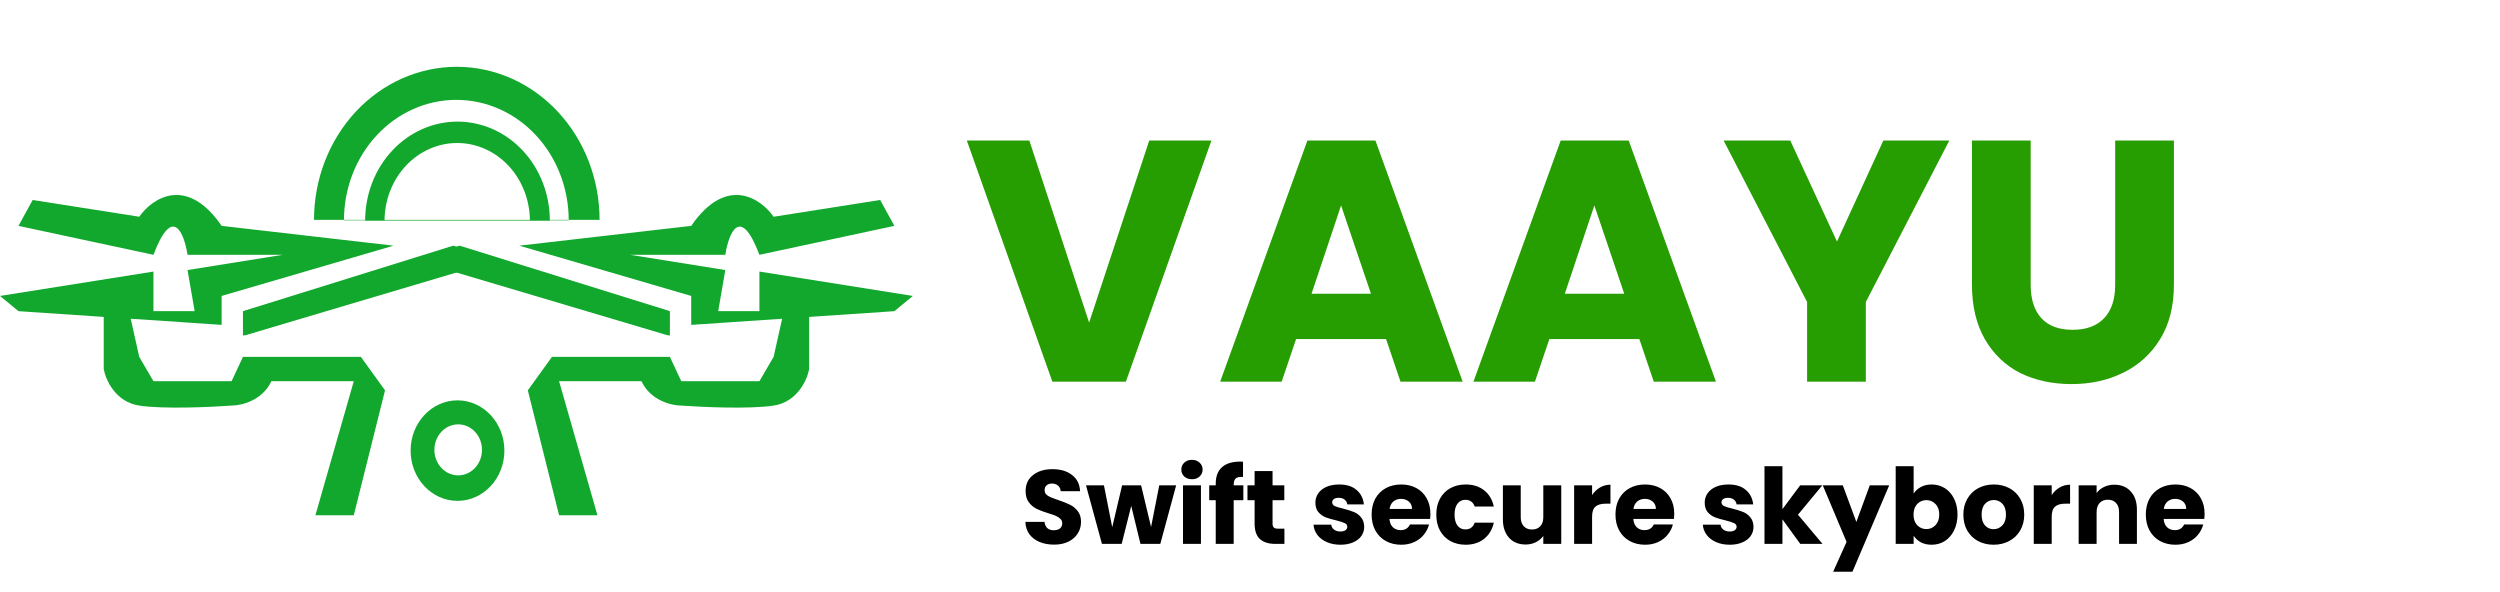 <svg width="262" height="62" viewBox="0 0 262 62" fill="none" xmlns="http://www.w3.org/2000/svg">
<path d="M47.498 25.746L25.462 32.61V35.164L47.498 28.46L70.056 35.164V32.61L47.498 25.746Z" fill="#11A82D"/>
<path d="M1.936 23.671L3.425 20.958L14.592 22.714C15.932 20.799 19.535 18.308 23.228 23.671L41.245 25.746L23.228 31.014V34.047L13.699 33.404L14.592 37.399L16.081 39.953H24.27L25.462 37.399H37.82L40.351 40.91L37.076 53.999H33.055L37.076 39.953H28.439C27.487 41.996 25.263 42.506 24.27 42.506C22.087 42.666 17.093 42.889 14.592 42.506C12.091 42.123 11.068 39.793 10.87 38.675V33.213L1.936 32.61L0 31.014L16.081 28.46V32.61H20.399L19.654 28.3L29.631 26.704H19.654C19.307 24.474 18.106 21.352 16.081 26.704L1.936 23.671Z" fill="#11A82D"/>
<path d="M48.169 25.746L70.205 32.61V35.164L48.169 28.46L25.61 35.164V32.61L48.169 25.746Z" fill="#11A82D"/>
<path d="M93.731 23.671L92.242 20.958L81.075 22.714C79.735 20.799 76.132 18.308 72.439 23.671L54.422 25.746L72.439 31.014V34.047L81.968 33.404L81.075 37.399L79.586 39.953H71.397L70.205 37.399H57.847L55.316 40.91L58.591 53.999H62.612L58.591 39.953H67.228C68.18 41.996 70.404 42.506 71.397 42.506C73.58 42.666 78.573 42.889 81.075 42.506C83.576 42.123 84.599 39.793 84.797 38.675V33.213L93.731 32.61L95.667 31.014L79.586 28.46V32.61H75.268L76.012 28.3L66.036 26.704H76.012C76.36 24.474 77.561 21.352 79.586 26.704L93.731 23.671Z" fill="#11A82D"/>
<path d="M47.946 41.956C50.659 41.956 52.859 44.314 52.859 47.223C52.859 50.132 50.659 52.49 47.946 52.491C45.232 52.491 43.032 50.132 43.032 47.223C43.032 44.314 45.232 41.956 47.946 41.956ZM48.019 44.472C46.642 44.472 45.525 45.669 45.525 47.145C45.525 48.621 46.642 49.818 48.019 49.818C49.396 49.818 50.512 48.621 50.512 47.145C50.512 45.669 49.396 44.472 48.019 44.472Z" fill="#11A82D"/>
<path d="M62.835 23.041C62.835 18.787 61.258 14.707 58.452 11.698C55.646 8.69 51.839 7 47.87 7C43.902 7 40.096 8.69 37.289 11.698C34.483 14.707 32.907 18.787 32.907 23.041H36.048C36.06 19.71 37.299 16.519 39.496 14.163C41.705 11.795 44.701 10.466 47.825 10.466C50.948 10.466 53.944 11.795 56.153 14.163C58.35 16.519 59.589 19.71 59.601 23.041H62.835ZM59.601 23.041H36.048C36.048 23.058 36.047 23.074 36.047 23.091H59.602C59.602 23.074 59.601 23.058 59.601 23.041Z" fill="#11A82D"/>
<path d="M57.623 23.121C57.623 20.369 56.604 17.73 54.789 15.784C52.974 13.838 50.512 12.745 47.946 12.745C45.379 12.745 42.917 13.838 41.102 15.784C39.287 17.73 38.267 20.369 38.267 23.121H40.299C40.307 20.967 41.108 18.903 42.529 17.379C43.958 15.848 45.895 14.987 47.915 14.987C49.935 14.987 51.873 15.848 53.301 17.379C54.722 18.903 55.524 20.967 55.532 23.121H57.623ZM55.532 23.121H40.299C40.299 23.132 40.298 23.143 40.298 23.153H55.532C55.532 23.143 55.532 23.132 55.532 23.121Z" fill="#11A82D"/>
<path d="M126.956 14.728L117.992 40H110.288L101.324 14.728H107.876L114.14 33.808L120.44 14.728H126.956ZM145.261 35.536H135.829L134.317 40H127.873L137.017 14.728H144.145L153.289 40H146.773L145.261 35.536ZM143.677 30.784L140.545 21.532L137.449 30.784H143.677ZM171.804 35.536H162.372L160.86 40H154.416L163.56 14.728H170.688L179.832 40H173.316L171.804 35.536ZM170.22 30.784L167.088 21.532L163.992 30.784H170.22ZM204.287 14.728L195.539 31.648V40H189.383V31.648L180.635 14.728H187.619L192.515 25.312L197.375 14.728H204.287ZM212.815 14.728V29.848C212.815 31.36 213.187 32.524 213.931 33.34C214.675 34.156 215.767 34.564 217.207 34.564C218.647 34.564 219.751 34.156 220.519 33.34C221.287 32.524 221.671 31.36 221.671 29.848V14.728H227.827V29.812C227.827 32.068 227.347 33.976 226.387 35.536C225.427 37.096 224.131 38.272 222.499 39.064C220.891 39.856 219.091 40.252 217.099 40.252C215.107 40.252 213.319 39.868 211.735 39.1C210.175 38.308 208.939 37.132 208.027 35.572C207.115 33.988 206.659 32.068 206.659 29.812V14.728H212.815Z" fill="#269D01"/>
<path d="M110.476 57.077C109.911 57.077 109.405 56.985 108.958 56.802C108.511 56.619 108.151 56.347 107.88 55.988C107.616 55.629 107.477 55.196 107.462 54.69H109.464C109.493 54.976 109.592 55.196 109.761 55.35C109.93 55.497 110.15 55.57 110.421 55.57C110.7 55.57 110.92 55.508 111.081 55.383C111.242 55.251 111.323 55.071 111.323 54.844C111.323 54.653 111.257 54.496 111.125 54.371C111 54.246 110.843 54.144 110.652 54.063C110.469 53.982 110.205 53.891 109.86 53.788C109.361 53.634 108.954 53.48 108.639 53.326C108.324 53.172 108.052 52.945 107.825 52.644C107.598 52.343 107.484 51.951 107.484 51.467C107.484 50.748 107.744 50.187 108.265 49.784C108.786 49.373 109.464 49.168 110.3 49.168C111.151 49.168 111.836 49.373 112.357 49.784C112.878 50.187 113.156 50.752 113.193 51.478H111.158C111.143 51.229 111.052 51.034 110.883 50.895C110.714 50.748 110.498 50.675 110.234 50.675C110.007 50.675 109.823 50.737 109.684 50.862C109.545 50.979 109.475 51.152 109.475 51.379C109.475 51.628 109.592 51.823 109.827 51.962C110.062 52.101 110.428 52.252 110.927 52.413C111.426 52.582 111.829 52.743 112.137 52.897C112.452 53.051 112.724 53.275 112.951 53.568C113.178 53.861 113.292 54.239 113.292 54.701C113.292 55.141 113.178 55.541 112.951 55.9C112.731 56.259 112.408 56.545 111.983 56.758C111.558 56.971 111.055 57.077 110.476 57.077ZM123.261 50.862L121.6 57H119.521L118.553 53.018L117.552 57H115.484L113.812 50.862H115.693L116.562 55.251L117.596 50.862H119.587L120.632 55.229L121.49 50.862H123.261ZM124.924 50.224C124.594 50.224 124.323 50.129 124.11 49.938C123.905 49.74 123.802 49.498 123.802 49.212C123.802 48.919 123.905 48.677 124.11 48.486C124.323 48.288 124.594 48.189 124.924 48.189C125.247 48.189 125.511 48.288 125.716 48.486C125.929 48.677 126.035 48.919 126.035 49.212C126.035 49.498 125.929 49.74 125.716 49.938C125.511 50.129 125.247 50.224 124.924 50.224ZM125.859 50.862V57H123.978V50.862H125.859ZM130.302 52.424H129.29V57H127.409V52.424H126.727V50.862H127.409V50.686C127.409 49.931 127.625 49.359 128.058 48.97C128.491 48.574 129.125 48.376 129.961 48.376C130.1 48.376 130.203 48.38 130.269 48.387V49.982C129.91 49.96 129.657 50.011 129.51 50.136C129.363 50.261 129.29 50.484 129.29 50.807V50.862H130.302V52.424ZM134.607 55.405V57H133.65C132.968 57 132.436 56.835 132.055 56.505C131.674 56.168 131.483 55.621 131.483 54.866V52.424H130.735V50.862H131.483V49.366H133.364V50.862H134.596V52.424H133.364V54.888C133.364 55.071 133.408 55.203 133.496 55.284C133.584 55.365 133.731 55.405 133.936 55.405H134.607ZM140.483 57.088C139.947 57.088 139.471 56.996 139.053 56.813C138.635 56.63 138.305 56.38 138.063 56.065C137.821 55.742 137.685 55.383 137.656 54.987H139.515C139.537 55.2 139.636 55.372 139.812 55.504C139.988 55.636 140.204 55.702 140.461 55.702C140.695 55.702 140.875 55.658 141 55.57C141.132 55.475 141.198 55.354 141.198 55.207C141.198 55.031 141.106 54.903 140.923 54.822C140.739 54.734 140.442 54.639 140.032 54.536C139.592 54.433 139.225 54.327 138.932 54.217C138.638 54.1 138.385 53.92 138.173 53.678C137.96 53.429 137.854 53.095 137.854 52.677C137.854 52.325 137.949 52.006 138.14 51.72C138.338 51.427 138.624 51.196 138.998 51.027C139.379 50.858 139.83 50.774 140.351 50.774C141.121 50.774 141.726 50.965 142.166 51.346C142.613 51.727 142.87 52.233 142.936 52.864H141.198C141.168 52.651 141.073 52.483 140.912 52.358C140.758 52.233 140.552 52.171 140.296 52.171C140.076 52.171 139.907 52.215 139.79 52.303C139.672 52.384 139.614 52.497 139.614 52.644C139.614 52.82 139.705 52.952 139.889 53.04C140.079 53.128 140.373 53.216 140.769 53.304C141.223 53.421 141.594 53.539 141.88 53.656C142.166 53.766 142.415 53.949 142.628 54.206C142.848 54.455 142.961 54.793 142.969 55.218C142.969 55.577 142.866 55.9 142.661 56.186C142.463 56.465 142.173 56.685 141.792 56.846C141.418 57.007 140.981 57.088 140.483 57.088ZM149.905 53.832C149.905 54.008 149.895 54.191 149.873 54.382H145.616C145.645 54.763 145.766 55.057 145.979 55.262C146.199 55.46 146.466 55.559 146.782 55.559C147.251 55.559 147.577 55.361 147.761 54.965H149.763C149.66 55.368 149.473 55.731 149.202 56.054C148.938 56.377 148.604 56.63 148.201 56.813C147.797 56.996 147.346 57.088 146.848 57.088C146.246 57.088 145.711 56.96 145.242 56.703C144.772 56.446 144.406 56.08 144.142 55.603C143.878 55.126 143.746 54.569 143.746 53.931C143.746 53.293 143.874 52.736 144.131 52.259C144.395 51.782 144.761 51.416 145.231 51.159C145.7 50.902 146.239 50.774 146.848 50.774C147.442 50.774 147.97 50.899 148.432 51.148C148.894 51.397 149.253 51.753 149.51 52.215C149.774 52.677 149.905 53.216 149.905 53.832ZM147.981 53.337C147.981 53.014 147.871 52.758 147.651 52.567C147.431 52.376 147.156 52.281 146.826 52.281C146.51 52.281 146.243 52.373 146.023 52.556C145.81 52.739 145.678 53 145.627 53.337H147.981ZM150.524 53.931C150.524 53.293 150.652 52.736 150.909 52.259C151.173 51.782 151.536 51.416 151.998 51.159C152.467 50.902 153.002 50.774 153.604 50.774C154.374 50.774 155.015 50.976 155.529 51.379C156.049 51.782 156.39 52.351 156.552 53.084H154.55C154.381 52.615 154.055 52.38 153.571 52.38C153.226 52.38 152.951 52.516 152.746 52.787C152.54 53.051 152.438 53.432 152.438 53.931C152.438 54.43 152.54 54.815 152.746 55.086C152.951 55.35 153.226 55.482 153.571 55.482C154.055 55.482 154.381 55.247 154.55 54.778H156.552C156.39 55.497 156.049 56.061 155.529 56.472C155.008 56.883 154.366 57.088 153.604 57.088C153.002 57.088 152.467 56.96 151.998 56.703C151.536 56.446 151.173 56.08 150.909 55.603C150.652 55.126 150.524 54.569 150.524 53.931ZM163.619 50.862V57H161.738V56.164C161.547 56.435 161.287 56.655 160.957 56.824C160.634 56.985 160.275 57.066 159.879 57.066C159.41 57.066 158.995 56.963 158.636 56.758C158.277 56.545 157.998 56.241 157.8 55.845C157.602 55.449 157.503 54.983 157.503 54.448V50.862H159.373V54.195C159.373 54.606 159.479 54.925 159.692 55.152C159.905 55.379 160.191 55.493 160.55 55.493C160.917 55.493 161.206 55.379 161.419 55.152C161.632 54.925 161.738 54.606 161.738 54.195V50.862H163.619ZM166.851 51.885C167.071 51.548 167.346 51.284 167.676 51.093C168.006 50.895 168.373 50.796 168.776 50.796V52.787H168.259C167.79 52.787 167.438 52.89 167.203 53.095C166.968 53.293 166.851 53.645 166.851 54.151V57H164.97V50.862H166.851V51.885ZM175.461 53.832C175.461 54.008 175.45 54.191 175.428 54.382H171.171C171.2 54.763 171.321 55.057 171.534 55.262C171.754 55.46 172.022 55.559 172.337 55.559C172.806 55.559 173.133 55.361 173.316 54.965H175.318C175.215 55.368 175.028 55.731 174.757 56.054C174.493 56.377 174.159 56.63 173.756 56.813C173.353 56.996 172.902 57.088 172.403 57.088C171.802 57.088 171.266 56.96 170.797 56.703C170.328 56.446 169.961 56.08 169.697 55.603C169.433 55.126 169.301 54.569 169.301 53.931C169.301 53.293 169.429 52.736 169.686 52.259C169.95 51.782 170.317 51.416 170.786 51.159C171.255 50.902 171.794 50.774 172.403 50.774C172.997 50.774 173.525 50.899 173.987 51.148C174.449 51.397 174.808 51.753 175.065 52.215C175.329 52.677 175.461 53.216 175.461 53.832ZM173.536 53.337C173.536 53.014 173.426 52.758 173.206 52.567C172.986 52.376 172.711 52.281 172.381 52.281C172.066 52.281 171.798 52.373 171.578 52.556C171.365 52.739 171.233 53 171.182 53.337H173.536ZM181.282 57.088C180.746 57.088 180.27 56.996 179.852 56.813C179.434 56.63 179.104 56.38 178.862 56.065C178.62 55.742 178.484 55.383 178.455 54.987H180.314C180.336 55.2 180.435 55.372 180.611 55.504C180.787 55.636 181.003 55.702 181.26 55.702C181.494 55.702 181.674 55.658 181.799 55.57C181.931 55.475 181.997 55.354 181.997 55.207C181.997 55.031 181.905 54.903 181.722 54.822C181.538 54.734 181.241 54.639 180.831 54.536C180.391 54.433 180.024 54.327 179.731 54.217C179.437 54.1 179.184 53.92 178.972 53.678C178.759 53.429 178.653 53.095 178.653 52.677C178.653 52.325 178.748 52.006 178.939 51.72C179.137 51.427 179.423 51.196 179.797 51.027C180.178 50.858 180.629 50.774 181.15 50.774C181.92 50.774 182.525 50.965 182.965 51.346C183.412 51.727 183.669 52.233 183.735 52.864H181.997C181.967 52.651 181.872 52.483 181.711 52.358C181.557 52.233 181.351 52.171 181.095 52.171C180.875 52.171 180.706 52.215 180.589 52.303C180.471 52.384 180.413 52.497 180.413 52.644C180.413 52.82 180.504 52.952 180.688 53.04C180.878 53.128 181.172 53.216 181.568 53.304C182.022 53.421 182.393 53.539 182.679 53.656C182.965 53.766 183.214 53.949 183.427 54.206C183.647 54.455 183.76 54.793 183.768 55.218C183.768 55.577 183.665 55.9 183.46 56.186C183.262 56.465 182.972 56.685 182.591 56.846C182.217 57.007 181.78 57.088 181.282 57.088ZM188.669 57L186.799 54.426V57H184.918V48.86H186.799V53.359L188.658 50.862H190.979L188.427 53.942L191.001 57H188.669ZM197.988 50.862L194.138 59.915H192.114L193.522 56.791L191.025 50.862H193.126L194.545 54.701L195.953 50.862H197.988ZM200.549 51.731C200.725 51.445 200.978 51.214 201.308 51.038C201.638 50.862 202.016 50.774 202.441 50.774C202.947 50.774 203.406 50.902 203.816 51.159C204.227 51.416 204.55 51.782 204.784 52.259C205.026 52.736 205.147 53.289 205.147 53.92C205.147 54.551 205.026 55.108 204.784 55.592C204.55 56.069 204.227 56.439 203.816 56.703C203.406 56.96 202.947 57.088 202.441 57.088C202.009 57.088 201.631 57.004 201.308 56.835C200.986 56.659 200.733 56.428 200.549 56.142V57H198.668V48.86H200.549V51.731ZM203.233 53.92C203.233 53.451 203.101 53.084 202.837 52.82C202.581 52.549 202.262 52.413 201.88 52.413C201.506 52.413 201.187 52.549 200.923 52.82C200.667 53.091 200.538 53.462 200.538 53.931C200.538 54.4 200.667 54.771 200.923 55.042C201.187 55.313 201.506 55.449 201.88 55.449C202.254 55.449 202.573 55.313 202.837 55.042C203.101 54.763 203.233 54.389 203.233 53.92ZM208.928 57.088C208.327 57.088 207.784 56.96 207.3 56.703C206.823 56.446 206.446 56.08 206.167 55.603C205.896 55.126 205.76 54.569 205.76 53.931C205.76 53.3 205.899 52.747 206.178 52.27C206.457 51.786 206.838 51.416 207.322 51.159C207.806 50.902 208.349 50.774 208.95 50.774C209.551 50.774 210.094 50.902 210.578 51.159C211.062 51.416 211.443 51.786 211.722 52.27C212.001 52.747 212.14 53.3 212.14 53.931C212.14 54.562 211.997 55.119 211.711 55.603C211.432 56.08 211.047 56.446 210.556 56.703C210.072 56.96 209.529 57.088 208.928 57.088ZM208.928 55.46C209.287 55.46 209.592 55.328 209.841 55.064C210.098 54.8 210.226 54.422 210.226 53.931C210.226 53.44 210.101 53.062 209.852 52.798C209.61 52.534 209.309 52.402 208.95 52.402C208.583 52.402 208.279 52.534 208.037 52.798C207.795 53.055 207.674 53.432 207.674 53.931C207.674 54.422 207.791 54.8 208.026 55.064C208.268 55.328 208.569 55.46 208.928 55.46ZM215.019 51.885C215.239 51.548 215.514 51.284 215.844 51.093C216.174 50.895 216.541 50.796 216.944 50.796V52.787H216.427C215.958 52.787 215.606 52.89 215.371 53.095C215.136 53.293 215.019 53.645 215.019 54.151V57H213.138V50.862H215.019V51.885ZM221.583 50.796C222.302 50.796 222.874 51.031 223.299 51.5C223.732 51.962 223.948 52.6 223.948 53.414V57H222.078V53.667C222.078 53.256 221.972 52.937 221.759 52.71C221.546 52.483 221.26 52.369 220.901 52.369C220.542 52.369 220.256 52.483 220.043 52.71C219.83 52.937 219.724 53.256 219.724 53.667V57H217.843V50.862H219.724V51.676C219.915 51.405 220.171 51.192 220.494 51.038C220.817 50.877 221.18 50.796 221.583 50.796ZM231.041 53.832C231.041 54.008 231.03 54.191 231.008 54.382H226.751C226.781 54.763 226.902 55.057 227.114 55.262C227.334 55.46 227.602 55.559 227.917 55.559C228.387 55.559 228.713 55.361 228.896 54.965H230.898C230.796 55.368 230.609 55.731 230.337 56.054C230.073 56.377 229.74 56.63 229.336 56.813C228.933 56.996 228.482 57.088 227.983 57.088C227.382 57.088 226.847 56.96 226.377 56.703C225.908 56.446 225.541 56.08 225.277 55.603C225.013 55.126 224.881 54.569 224.881 53.931C224.881 53.293 225.01 52.736 225.266 52.259C225.53 51.782 225.897 51.416 226.366 51.159C226.836 50.902 227.375 50.774 227.983 50.774C228.577 50.774 229.105 50.899 229.567 51.148C230.029 51.397 230.389 51.753 230.645 52.215C230.909 52.677 231.041 53.216 231.041 53.832ZM229.116 53.337C229.116 53.014 229.006 52.758 228.786 52.567C228.566 52.376 228.291 52.281 227.961 52.281C227.646 52.281 227.378 52.373 227.158 52.556C226.946 52.739 226.814 53 226.762 53.337H229.116Z" fill="black"/>
</svg>
